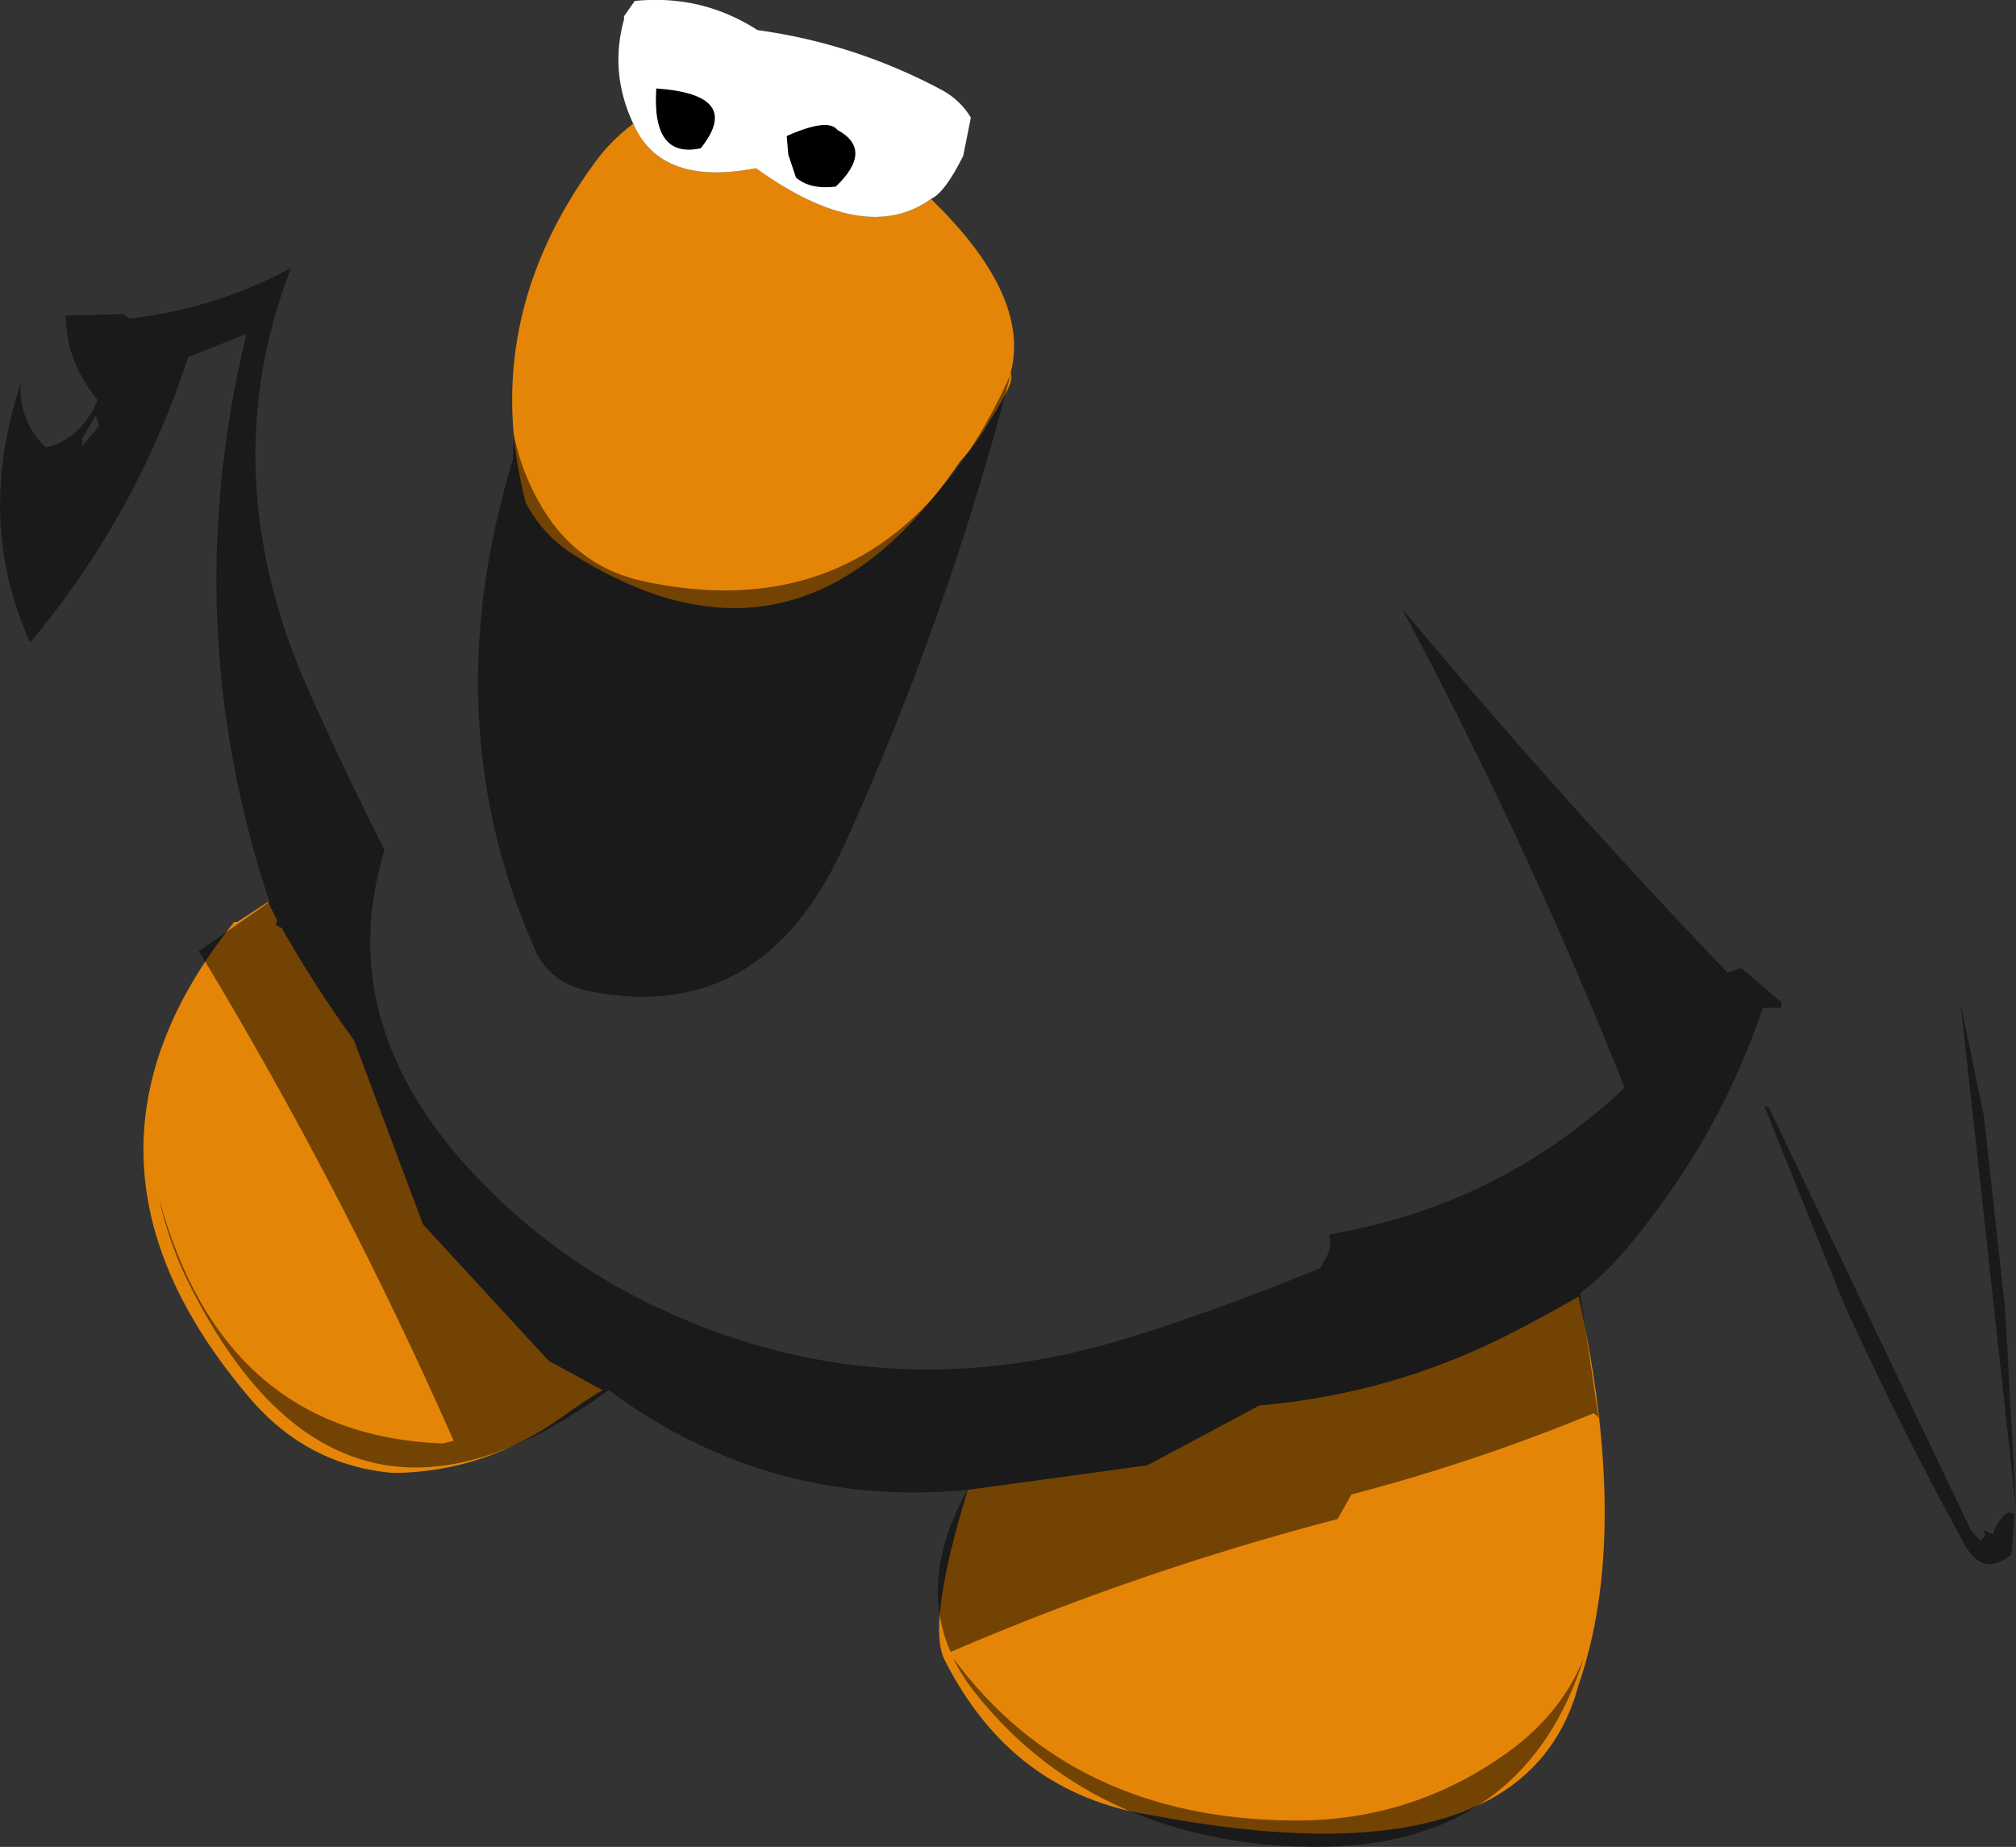 <?xml version="1.0" encoding="UTF-8" standalone="no"?>
<svg xmlns:ffdec="https://www.free-decompiler.com/flash" xmlns:xlink="http://www.w3.org/1999/xlink" ffdec:objectType="shape" height="300.8px" width="328.4px" xmlns="http://www.w3.org/2000/svg">
  <rect width="100%" height="100%" fill="#333333" stroke="none"/>
  <g transform="matrix(1.0, 0.0, 0.0, 1.0, 158.65, 79.15)">
    <path d="M-7.0 -46.75 Q9.25 -31.0 6.0 -18.5 L6.0 -18.25 Q6.75 -17.0 2.5 -10.5 0.5 -7.0 -2.25 -4.0 -28.4 34.3 -65.2 11.2 -70.2 8.05 -73.0 2.75 -80.7 -26.85 -61.7 -52.75 -59.15 -56.25 -55.5 -59.0 -51.0 -48.75 -35.5 -51.75 -17.75 -39.0 -7.0 -46.75 M-120.0 71.0 L-115.0 67.75 -113.5 70.75 -113.75 71.5 -112.75 72.0 Q-107.4 81.45 -101.0 90.25 L-89.75 120.25 -69.25 142.5 -60.5 147.25 Q-63.9 149.3 -67.1 151.65 -79.75 160.6 -94.5 160.75 -108.6 159.6 -118.05 148.45 -151.25 109.4 -120.5 71.0 L-120.0 71.0 M-1.0 163.5 L28.25 159.5 46.5 149.75 Q67.9 147.9 86.8 138.35 92.75 135.35 98.5 132.0 107.0 170.75 98.5 195.25 89.75 228.0 29.0 216.5 6.25 213.0 -4.75 191.25 -7.75 185.5 -1.0 163.5" fill="#e58508" fill-rule="evenodd" stroke="none"/>
    <path d="M-44.5 -55.0 Q-52.5 -53.25 -51.75 -64.75 -37.5 -63.75 -44.5 -55.0 M-30.5 -57.0 Q-23.75 -60.0 -22.25 -58.0 -16.25 -54.75 -22.5 -48.75 -26.75 -48.25 -29.0 -50.25 L-30.25 -54.0 -30.5 -57.0" fill="#000000" fill-rule="evenodd" stroke="none"/>
    <path d="M-55.5 -59.0 Q-59.4 -67.35 -57.0 -76.0 L-57.0 -76.5 -55.25 -79.0 Q-44.35 -80.1 -35.25 -74.25 -19.3 -72.05 -5.05 -64.4 -2.15 -62.75 -0.5 -60.0 L-1.75 -53.75 Q-4.75 -47.75 -7.0 -46.75 -17.75 -39.0 -35.5 -51.75 -51.0 -48.75 -55.5 -59.0 M-30.5 -57.0 L-30.25 -54.0 -29.0 -50.25 Q-26.75 -48.25 -22.5 -48.75 -16.25 -54.75 -22.25 -58.0 -23.75 -60.0 -30.5 -57.0 M-44.5 -55.0 Q-37.5 -63.75 -51.75 -64.75 -52.5 -53.25 -44.5 -55.0" fill="#ffffff" fill-rule="evenodd" stroke="none"/>
    <path d="M-137.65 -27.25 Q-123.65 -28.85 -111.25 -35.5 -124.15 -2.15 -108.35 33.4 -102.5 46.5 -96.0 59.25 -104.7 87.6 -81.05 112.5 -68.4 125.85 -51.65 133.75 -14.9 151.15 25.3 138.7 41.2 133.7 56.45 127.35 L57.1 126.15 57.55 125.35 57.85 124.5 58.0 123.65 58.0 122.85 57.85 121.9 Q85.5 117.25 106.0 98.0 90.05 57.95 69.75 20.0 95.2 50.5 122.75 79.25 L125.0 78.5 131.55 84.1 131.5 85.0 128.5 85.0 Q121.35 106.35 106.35 124.15 102.9 128.3 98.75 131.5 L101.75 151.75 101.0 151.0 Q81.75 158.95 61.5 164.25 L59.25 168.25 Q26.7 176.75 -3.8 189.9 -7.55 181.35 -4.55 171.5 -3.25 167.3 -1.0 163.5 -33.35 166.6 -59.5 147.25 -103.2 179.3 -127.9 129.85 -131.15 123.3 -132.75 116.0 -122.3 154.55 -86.55 155.95 L-84.75 155.5 Q-102.9 114.35 -126.25 75.75 L-114.75 67.75 Q-129.9 22.15 -118.5 -24.75 L-128.0 -21.0 Q-136.4 4.8 -153.75 25.5 -162.7 5.65 -155.25 -16.75 -155.55 -13.55 -154.2 -10.5 -153.2 -8.15 -151.2 -6.3 -149.1 -6.7 -147.25 -8.05 -144.95 -9.75 -143.6 -12.2 L-142.75 -14.0 Q-144.85 -16.55 -146.25 -19.65 -147.6 -22.7 -147.85 -26.0 L-148.0 -27.75 -138.5 -28.0 -137.65 -27.25 M-145.25 -6.5 L-142.5 -9.75 -143.0 -11.5 -145.25 -7.75 -145.25 -6.5 M162.5 170.25 L164.0 171.75 164.75 171.0 164.5 170.0 166.0 170.75 Q166.55 168.95 167.7 167.75 168.45 166.85 169.5 167.5 L169.0 174.0 Q164.4 177.9 161.35 172.35 150.85 153.2 141.75 133.25 L128.75 101.0 129.5 101.25 162.5 170.25 M164.5 102.5 L168.0 134.25 169.75 166.5 160.75 84.5 164.5 102.5 M-75.1 -4.3 L-74.95 -8.35 Q-73.65 -1.95 -70.2 3.75 -64.3 13.4 -53.45 15.6 -12.85 24.05 6.0 -18.25 -4.3 21.5 -21.2 58.65 -34.6 88.0 -62.75 82.25 -69.15 80.9 -71.5 75.5 -88.05 38.1 -75.1 -4.3 M86.95 206.25 Q95.6 200.05 99.35 190.9 88.0 226.45 44.5 220.9 16.6 217.2 0.2 196.55 -1.95 193.85 -3.35 190.95 16.0 217.1 52.05 217.35 71.3 217.5 86.95 206.25" fill="#000000" fill-opacity="0.498" fill-rule="evenodd" stroke="none"/>
  </g>
</svg>
